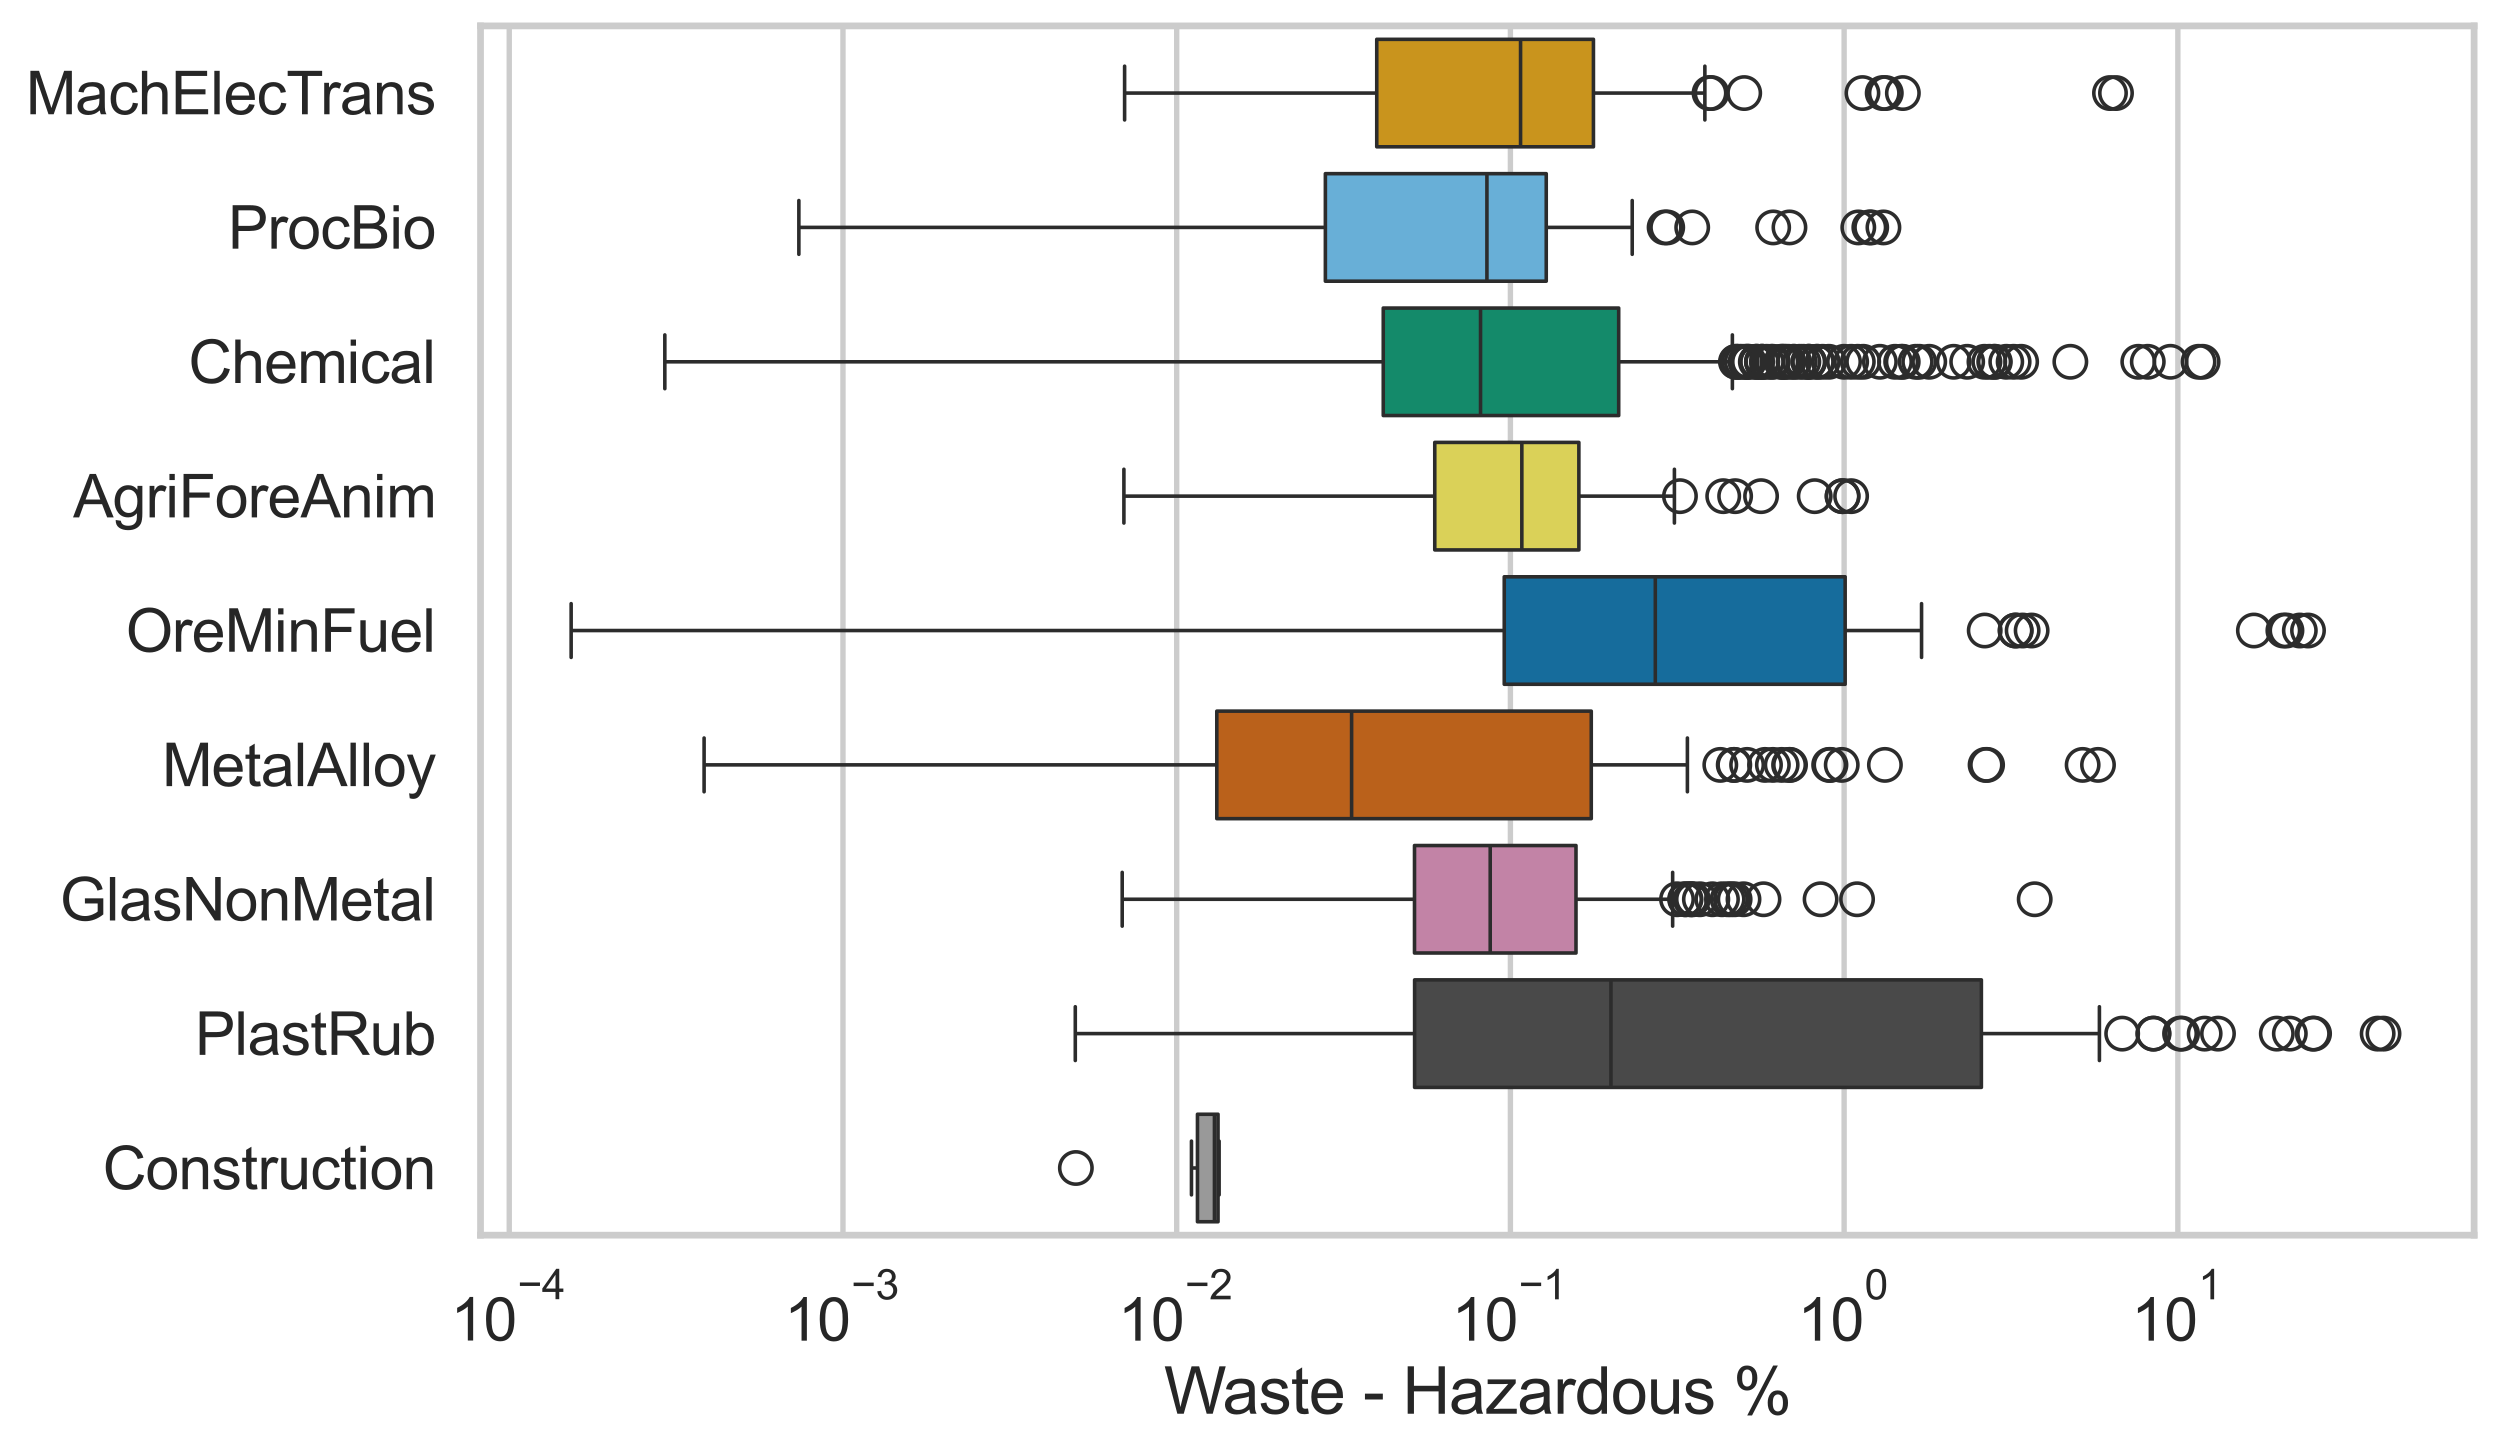 <?xml version="1.0" encoding="utf-8" standalone="no"?>
<!DOCTYPE svg PUBLIC "-//W3C//DTD SVG 1.1//EN"
  "http://www.w3.org/Graphics/SVG/1.1/DTD/svg11.dtd">
<svg xmlns:xlink="http://www.w3.org/1999/xlink" width="695.577pt" height="404.121pt" viewBox="0 0 695.577 404.121" xmlns="http://www.w3.org/2000/svg" version="1.1">
 <defs>
  <style type="text/css">*{stroke-linejoin: round; stroke-linecap: butt}</style>
 </defs>
 <g id="figure_1">
  <g id="patch_1">
   <path d="M 0 404.121 
L 695.577 404.121 
L 695.577 0 
L 0 0 
z
" style="fill: #ffffff"/>
  </g>
  <g id="axes_1">
   <g id="patch_2">
    <path d="M 133.697 343.665 
L 688.377 343.665 
L 688.377 7.2 
L 133.697 7.2 
z
" style="fill: #ffffff"/>
   </g>
   <g id="matplotlib.axis_1">
    <g id="xtick_1">
     <g id="line2d_1">
      <path d="M 141.687 343.665 
L 141.687 7.2 
" clip-path="url(#pe21e841b6c)" style="fill: none; stroke: #cccccc; stroke-width: 1.5; stroke-linecap: round"/>
     </g>
     <g id="text_1">
      <!-- $\mathdefault{10^{-4}}$ -->
      <g style="fill: #262626" transform="translate(125.352 373.015) scale(0.165 -0.165)">
       <defs>
        <path id="ArialMT-31" d="M 2384 0 
L 1822 0 
L 1822 3584 
Q 1619 3391 1289 3197 
Q 959 3003 697 2906 
L 697 3450 
Q 1169 3672 1522 3987 
Q 1875 4303 2022 4600 
L 2384 4600 
L 2384 0 
z
" transform="scale(0.016)"/>
        <path id="ArialMT-30" d="M 266 2259 
Q 266 3072 433 3567 
Q 600 4063 929 4331 
Q 1259 4600 1759 4600 
Q 2128 4600 2406 4451 
Q 2684 4303 2865 4023 
Q 3047 3744 3150 3342 
Q 3253 2941 3253 2259 
Q 3253 1453 3087 958 
Q 2922 463 2592 192 
Q 2263 -78 1759 -78 
Q 1097 -78 719 397 
Q 266 969 266 2259 
z
M 844 2259 
Q 844 1131 1108 757 
Q 1372 384 1759 384 
Q 2147 384 2411 759 
Q 2675 1134 2675 2259 
Q 2675 3391 2411 3762 
Q 2147 4134 1753 4134 
Q 1366 4134 1134 3806 
Q 844 3388 844 2259 
z
" transform="scale(0.016)"/>
        <path id="ArialMT-2212" d="M 3381 1997 
L 356 1997 
L 356 2522 
L 3381 2522 
L 3381 1997 
z
" transform="scale(0.016)"/>
        <path id="ArialMT-34" d="M 2069 0 
L 2069 1097 
L 81 1097 
L 81 1613 
L 2172 4581 
L 2631 4581 
L 2631 1613 
L 3250 1613 
L 3250 1097 
L 2631 1097 
L 2631 0 
L 2069 0 
z
M 2069 1613 
L 2069 3678 
L 634 1613 
L 2069 1613 
z
" transform="scale(0.016)"/>
       </defs>
       <use xlink:href="#ArialMT-31" transform="translate(0 0.202)"/>
       <use xlink:href="#ArialMT-30" transform="translate(55.615 0.202)"/>
       <use xlink:href="#ArialMT-2212" transform="translate(112.973 69.895) scale(0.7)"/>
       <use xlink:href="#ArialMT-34" transform="translate(153.852 69.895) scale(0.7)"/>
      </g>
     </g>
    </g>
    <g id="xtick_2">
     <g id="line2d_2">
      <path d="M 234.539 343.665 
L 234.539 7.2 
" clip-path="url(#pe21e841b6c)" style="fill: none; stroke: #cccccc; stroke-width: 1.5; stroke-linecap: round"/>
     </g>
     <g id="text_2">
      <!-- $\mathdefault{10^{-3}}$ -->
      <g style="fill: #262626" transform="translate(218.204 373.18) scale(0.165 -0.165)">
       <defs>
        <path id="ArialMT-33" d="M 269 1209 
L 831 1284 
Q 928 806 1161 595 
Q 1394 384 1728 384 
Q 2125 384 2398 659 
Q 2672 934 2672 1341 
Q 2672 1728 2419 1979 
Q 2166 2231 1775 2231 
Q 1616 2231 1378 2169 
L 1441 2663 
Q 1497 2656 1531 2656 
Q 1891 2656 2178 2843 
Q 2466 3031 2466 3422 
Q 2466 3731 2256 3934 
Q 2047 4138 1716 4138 
Q 1388 4138 1169 3931 
Q 950 3725 888 3313 
L 325 3413 
Q 428 3978 793 4289 
Q 1159 4600 1703 4600 
Q 2078 4600 2393 4439 
Q 2709 4278 2876 4000 
Q 3044 3722 3044 3409 
Q 3044 3113 2884 2869 
Q 2725 2625 2413 2481 
Q 2819 2388 3044 2092 
Q 3269 1797 3269 1353 
Q 3269 753 2831 336 
Q 2394 -81 1725 -81 
Q 1122 -81 723 278 
Q 325 638 269 1209 
z
" transform="scale(0.016)"/>
       </defs>
       <use xlink:href="#ArialMT-31" transform="translate(0 0.994)"/>
       <use xlink:href="#ArialMT-30" transform="translate(55.615 0.994)"/>
       <use xlink:href="#ArialMT-2212" transform="translate(112.973 70.688) scale(0.7)"/>
       <use xlink:href="#ArialMT-33" transform="translate(153.852 70.688) scale(0.7)"/>
      </g>
     </g>
    </g>
    <g id="xtick_3">
     <g id="line2d_3">
      <path d="M 327.391 343.665 
L 327.391 7.2 
" clip-path="url(#pe21e841b6c)" style="fill: none; stroke: #cccccc; stroke-width: 1.5; stroke-linecap: round"/>
     </g>
     <g id="text_3">
      <!-- $\mathdefault{10^{-2}}$ -->
      <g style="fill: #262626" transform="translate(311.056 373.18) scale(0.165 -0.165)">
       <defs>
        <path id="ArialMT-32" d="M 3222 541 
L 3222 0 
L 194 0 
Q 188 203 259 391 
Q 375 700 629 1000 
Q 884 1300 1366 1694 
Q 2113 2306 2375 2664 
Q 2638 3022 2638 3341 
Q 2638 3675 2398 3904 
Q 2159 4134 1775 4134 
Q 1369 4134 1125 3890 
Q 881 3647 878 3216 
L 300 3275 
Q 359 3922 746 4261 
Q 1134 4600 1788 4600 
Q 2447 4600 2831 4234 
Q 3216 3869 3216 3328 
Q 3216 3053 3103 2787 
Q 2991 2522 2730 2228 
Q 2469 1934 1863 1422 
Q 1356 997 1212 845 
Q 1069 694 975 541 
L 3222 541 
z
" transform="scale(0.016)"/>
       </defs>
       <use xlink:href="#ArialMT-31" transform="translate(0 0.994)"/>
       <use xlink:href="#ArialMT-30" transform="translate(55.615 0.994)"/>
       <use xlink:href="#ArialMT-2212" transform="translate(112.973 70.688) scale(0.7)"/>
       <use xlink:href="#ArialMT-32" transform="translate(153.852 70.688) scale(0.7)"/>
      </g>
     </g>
    </g>
    <g id="xtick_4">
     <g id="line2d_4">
      <path d="M 420.243 343.665 
L 420.243 7.2 
" clip-path="url(#pe21e841b6c)" style="fill: none; stroke: #cccccc; stroke-width: 1.5; stroke-linecap: round"/>
     </g>
     <g id="text_4">
      <!-- $\mathdefault{10^{-1}}$ -->
      <g style="fill: #262626" transform="translate(403.908 373.18) scale(0.165 -0.165)">
       <use xlink:href="#ArialMT-31" transform="translate(0 0.994)"/>
       <use xlink:href="#ArialMT-30" transform="translate(55.615 0.994)"/>
       <use xlink:href="#ArialMT-2212" transform="translate(112.973 70.688) scale(0.7)"/>
       <use xlink:href="#ArialMT-31" transform="translate(153.852 70.688) scale(0.7)"/>
      </g>
     </g>
    </g>
    <g id="xtick_5">
     <g id="line2d_5">
      <path d="M 513.094 343.665 
L 513.094 7.2 
" clip-path="url(#pe21e841b6c)" style="fill: none; stroke: #cccccc; stroke-width: 1.5; stroke-linecap: round"/>
     </g>
     <g id="text_5">
      <!-- $\mathdefault{10^{0}}$ -->
      <g style="fill: #262626" transform="translate(500.142 373.18) scale(0.165 -0.165)">
       <use xlink:href="#ArialMT-31" transform="translate(0 0.994)"/>
       <use xlink:href="#ArialMT-30" transform="translate(55.615 0.994)"/>
       <use xlink:href="#ArialMT-30" transform="translate(112.973 70.688) scale(0.7)"/>
      </g>
     </g>
    </g>
    <g id="xtick_6">
     <g id="line2d_6">
      <path d="M 605.946 343.665 
L 605.946 7.2 
" clip-path="url(#pe21e841b6c)" style="fill: none; stroke: #cccccc; stroke-width: 1.5; stroke-linecap: round"/>
     </g>
     <g id="text_6">
      <!-- $\mathdefault{10^{1}}$ -->
      <g style="fill: #262626" transform="translate(592.994 373.18) scale(0.165 -0.165)">
       <use xlink:href="#ArialMT-31" transform="translate(0 0.994)"/>
       <use xlink:href="#ArialMT-30" transform="translate(55.615 0.994)"/>
       <use xlink:href="#ArialMT-31" transform="translate(112.973 70.688) scale(0.7)"/>
      </g>
     </g>
    </g>
    <g id="xtick_7"/>
    <g id="xtick_8"/>
    <g id="xtick_9"/>
    <g id="xtick_10"/>
    <g id="xtick_11"/>
    <g id="xtick_12"/>
    <g id="xtick_13"/>
    <g id="xtick_14"/>
    <g id="xtick_15"/>
    <g id="xtick_16"/>
    <g id="xtick_17"/>
    <g id="xtick_18"/>
    <g id="xtick_19"/>
    <g id="xtick_20"/>
    <g id="xtick_21"/>
    <g id="xtick_22"/>
    <g id="xtick_23"/>
    <g id="xtick_24"/>
    <g id="xtick_25"/>
    <g id="xtick_26"/>
    <g id="xtick_27"/>
    <g id="xtick_28"/>
    <g id="xtick_29"/>
    <g id="xtick_30"/>
    <g id="xtick_31"/>
    <g id="xtick_32"/>
    <g id="xtick_33"/>
    <g id="xtick_34"/>
    <g id="xtick_35"/>
    <g id="xtick_36"/>
    <g id="xtick_37"/>
    <g id="xtick_38"/>
    <g id="xtick_39"/>
    <g id="xtick_40"/>
    <g id="xtick_41"/>
    <g id="xtick_42"/>
    <g id="xtick_43"/>
    <g id="xtick_44"/>
    <g id="xtick_45"/>
    <g id="xtick_46"/>
    <g id="xtick_47"/>
    <g id="xtick_48"/>
    <g id="xtick_49"/>
    <g id="xtick_50"/>
    <g id="xtick_51"/>
    <g id="xtick_52"/>
    <g id="xtick_53"/>
    <g id="text_7">
     <!-- Waste - Hazardous % -->
     <g style="fill: #262626" transform="translate(323.848 393.344) scale(0.18 -0.18)">
      <defs>
       <path id="ArialMT-57" d="M 1294 0 
L 78 4581 
L 700 4581 
L 1397 1578 
Q 1509 1106 1591 641 
Q 1766 1375 1797 1488 
L 2669 4581 
L 3400 4581 
L 4056 2263 
Q 4303 1400 4413 641 
Q 4500 1075 4641 1638 
L 5359 4581 
L 5969 4581 
L 4713 0 
L 4128 0 
L 3163 3491 
Q 3041 3928 3019 4028 
Q 2947 3713 2884 3491 
L 1913 0 
L 1294 0 
z
" transform="scale(0.016)"/>
       <path id="ArialMT-61" d="M 2588 409 
Q 2275 144 1986 34 
Q 1697 -75 1366 -75 
Q 819 -75 525 192 
Q 231 459 231 875 
Q 231 1119 342 1320 
Q 453 1522 633 1644 
Q 813 1766 1038 1828 
Q 1203 1872 1538 1913 
Q 2219 1994 2541 2106 
Q 2544 2222 2544 2253 
Q 2544 2597 2384 2738 
Q 2169 2928 1744 2928 
Q 1347 2928 1158 2789 
Q 969 2650 878 2297 
L 328 2372 
Q 403 2725 575 2942 
Q 747 3159 1072 3276 
Q 1397 3394 1825 3394 
Q 2250 3394 2515 3294 
Q 2781 3194 2906 3042 
Q 3031 2891 3081 2659 
Q 3109 2516 3109 2141 
L 3109 1391 
Q 3109 606 3145 398 
Q 3181 191 3288 0 
L 2700 0 
Q 2613 175 2588 409 
z
M 2541 1666 
Q 2234 1541 1622 1453 
Q 1275 1403 1131 1340 
Q 988 1278 909 1158 
Q 831 1038 831 891 
Q 831 666 1001 516 
Q 1172 366 1500 366 
Q 1825 366 2078 508 
Q 2331 650 2450 897 
Q 2541 1088 2541 1459 
L 2541 1666 
z
" transform="scale(0.016)"/>
       <path id="ArialMT-73" d="M 197 991 
L 753 1078 
Q 800 744 1014 566 
Q 1228 388 1613 388 
Q 2000 388 2187 545 
Q 2375 703 2375 916 
Q 2375 1106 2209 1216 
Q 2094 1291 1634 1406 
Q 1016 1563 777 1677 
Q 538 1791 414 1992 
Q 291 2194 291 2438 
Q 291 2659 392 2848 
Q 494 3038 669 3163 
Q 800 3259 1026 3326 
Q 1253 3394 1513 3394 
Q 1903 3394 2198 3281 
Q 2494 3169 2634 2976 
Q 2775 2784 2828 2463 
L 2278 2388 
Q 2241 2644 2061 2787 
Q 1881 2931 1553 2931 
Q 1166 2931 1000 2803 
Q 834 2675 834 2503 
Q 834 2394 903 2306 
Q 972 2216 1119 2156 
Q 1203 2125 1616 2013 
Q 2213 1853 2448 1751 
Q 2684 1650 2818 1456 
Q 2953 1263 2953 975 
Q 2953 694 2789 445 
Q 2625 197 2315 61 
Q 2006 -75 1616 -75 
Q 969 -75 630 194 
Q 291 463 197 991 
z
" transform="scale(0.016)"/>
       <path id="ArialMT-74" d="M 1650 503 
L 1731 6 
Q 1494 -44 1306 -44 
Q 1000 -44 831 53 
Q 663 150 594 308 
Q 525 466 525 972 
L 525 2881 
L 113 2881 
L 113 3319 
L 525 3319 
L 525 4141 
L 1084 4478 
L 1084 3319 
L 1650 3319 
L 1650 2881 
L 1084 2881 
L 1084 941 
Q 1084 700 1114 631 
Q 1144 563 1211 522 
Q 1278 481 1403 481 
Q 1497 481 1650 503 
z
" transform="scale(0.016)"/>
       <path id="ArialMT-65" d="M 2694 1069 
L 3275 997 
Q 3138 488 2766 206 
Q 2394 -75 1816 -75 
Q 1088 -75 661 373 
Q 234 822 234 1631 
Q 234 2469 665 2931 
Q 1097 3394 1784 3394 
Q 2450 3394 2872 2941 
Q 3294 2488 3294 1666 
Q 3294 1616 3291 1516 
L 816 1516 
Q 847 969 1125 678 
Q 1403 388 1819 388 
Q 2128 388 2347 550 
Q 2566 713 2694 1069 
z
M 847 1978 
L 2700 1978 
Q 2663 2397 2488 2606 
Q 2219 2931 1791 2931 
Q 1403 2931 1139 2672 
Q 875 2413 847 1978 
z
" transform="scale(0.016)"/>
       <path id="ArialMT-20" transform="scale(0.016)"/>
       <path id="ArialMT-2d" d="M 203 1375 
L 203 1941 
L 1931 1941 
L 1931 1375 
L 203 1375 
z
" transform="scale(0.016)"/>
       <path id="ArialMT-48" d="M 513 0 
L 513 4581 
L 1119 4581 
L 1119 2700 
L 3500 2700 
L 3500 4581 
L 4106 4581 
L 4106 0 
L 3500 0 
L 3500 2159 
L 1119 2159 
L 1119 0 
L 513 0 
z
" transform="scale(0.016)"/>
       <path id="ArialMT-7a" d="M 125 0 
L 125 456 
L 2238 2881 
Q 1878 2863 1603 2863 
L 250 2863 
L 250 3319 
L 2963 3319 
L 2963 2947 
L 1166 841 
L 819 456 
Q 1197 484 1528 484 
L 3063 484 
L 3063 0 
L 125 0 
z
" transform="scale(0.016)"/>
       <path id="ArialMT-72" d="M 416 0 
L 416 3319 
L 922 3319 
L 922 2816 
Q 1116 3169 1280 3281 
Q 1444 3394 1641 3394 
Q 1925 3394 2219 3213 
L 2025 2691 
Q 1819 2813 1613 2813 
Q 1428 2813 1281 2702 
Q 1134 2591 1072 2394 
Q 978 2094 978 1738 
L 978 0 
L 416 0 
z
" transform="scale(0.016)"/>
       <path id="ArialMT-64" d="M 2575 0 
L 2575 419 
Q 2259 -75 1647 -75 
Q 1250 -75 917 144 
Q 584 363 401 755 
Q 219 1147 219 1656 
Q 219 2153 384 2558 
Q 550 2963 881 3178 
Q 1213 3394 1622 3394 
Q 1922 3394 2156 3267 
Q 2391 3141 2538 2938 
L 2538 4581 
L 3097 4581 
L 3097 0 
L 2575 0 
z
M 797 1656 
Q 797 1019 1065 703 
Q 1334 388 1700 388 
Q 2069 388 2326 689 
Q 2584 991 2584 1609 
Q 2584 2291 2321 2609 
Q 2059 2928 1675 2928 
Q 1300 2928 1048 2622 
Q 797 2316 797 1656 
z
" transform="scale(0.016)"/>
       <path id="ArialMT-6f" d="M 213 1659 
Q 213 2581 725 3025 
Q 1153 3394 1769 3394 
Q 2453 3394 2887 2945 
Q 3322 2497 3322 1706 
Q 3322 1066 3130 698 
Q 2938 331 2570 128 
Q 2203 -75 1769 -75 
Q 1072 -75 642 372 
Q 213 819 213 1659 
z
M 791 1659 
Q 791 1022 1069 705 
Q 1347 388 1769 388 
Q 2188 388 2466 706 
Q 2744 1025 2744 1678 
Q 2744 2294 2464 2611 
Q 2184 2928 1769 2928 
Q 1347 2928 1069 2612 
Q 791 2297 791 1659 
z
" transform="scale(0.016)"/>
       <path id="ArialMT-75" d="M 2597 0 
L 2597 488 
Q 2209 -75 1544 -75 
Q 1250 -75 995 37 
Q 741 150 617 320 
Q 494 491 444 738 
Q 409 903 409 1263 
L 409 3319 
L 972 3319 
L 972 1478 
Q 972 1038 1006 884 
Q 1059 663 1231 536 
Q 1403 409 1656 409 
Q 1909 409 2131 539 
Q 2353 669 2445 892 
Q 2538 1116 2538 1541 
L 2538 3319 
L 3100 3319 
L 3100 0 
L 2597 0 
z
" transform="scale(0.016)"/>
       <path id="ArialMT-25" d="M 372 3481 
Q 372 3972 619 4315 
Q 866 4659 1334 4659 
Q 1766 4659 2048 4351 
Q 2331 4044 2331 3447 
Q 2331 2866 2045 2552 
Q 1759 2238 1341 2238 
Q 925 2238 648 2547 
Q 372 2856 372 3481 
z
M 1350 4272 
Q 1141 4272 1002 4090 
Q 863 3909 863 3425 
Q 863 2984 1003 2804 
Q 1144 2625 1350 2625 
Q 1563 2625 1702 2806 
Q 1841 2988 1841 3469 
Q 1841 3913 1700 4092 
Q 1559 4272 1350 4272 
z
M 1353 -169 
L 3859 4659 
L 4316 4659 
L 1819 -169 
L 1353 -169 
z
M 3334 1075 
Q 3334 1569 3581 1911 
Q 3828 2253 4300 2253 
Q 4731 2253 5014 1945 
Q 5297 1638 5297 1041 
Q 5297 459 5011 145 
Q 4725 -169 4303 -169 
Q 3888 -169 3611 142 
Q 3334 453 3334 1075 
z
M 4316 1866 
Q 4103 1866 3964 1684 
Q 3825 1503 3825 1019 
Q 3825 581 3965 400 
Q 4106 219 4313 219 
Q 4528 219 4667 400 
Q 4806 581 4806 1063 
Q 4806 1506 4665 1686 
Q 4525 1866 4316 1866 
z
" transform="scale(0.016)"/>
      </defs>
      <use xlink:href="#ArialMT-57"/>
      <use xlink:href="#ArialMT-61" transform="translate(90.635 0)"/>
      <use xlink:href="#ArialMT-73" transform="translate(146.25 0)"/>
      <use xlink:href="#ArialMT-74" transform="translate(196.25 0)"/>
      <use xlink:href="#ArialMT-65" transform="translate(224.033 0)"/>
      <use xlink:href="#ArialMT-20" transform="translate(279.648 0)"/>
      <use xlink:href="#ArialMT-2d" transform="translate(307.432 0)"/>
      <use xlink:href="#ArialMT-20" transform="translate(340.732 0)"/>
      <use xlink:href="#ArialMT-48" transform="translate(368.516 0)"/>
      <use xlink:href="#ArialMT-61" transform="translate(440.732 0)"/>
      <use xlink:href="#ArialMT-7a" transform="translate(496.348 0)"/>
      <use xlink:href="#ArialMT-61" transform="translate(546.348 0)"/>
      <use xlink:href="#ArialMT-72" transform="translate(601.963 0)"/>
      <use xlink:href="#ArialMT-64" transform="translate(635.264 0)"/>
      <use xlink:href="#ArialMT-6f" transform="translate(690.879 0)"/>
      <use xlink:href="#ArialMT-75" transform="translate(746.494 0)"/>
      <use xlink:href="#ArialMT-73" transform="translate(802.109 0)"/>
      <use xlink:href="#ArialMT-20" transform="translate(852.109 0)"/>
      <use xlink:href="#ArialMT-25" transform="translate(879.893 0)"/>
     </g>
    </g>
   </g>
   <g id="matplotlib.axis_2">
    <g id="ytick_1">
     <g id="text_8">
      <!-- MachElecTrans -->
      <g style="fill: #262626" transform="translate(7.2 31.798) scale(0.165 -0.165)">
       <defs>
        <path id="ArialMT-4d" d="M 475 0 
L 475 4581 
L 1388 4581 
L 2472 1338 
Q 2622 884 2691 659 
Q 2769 909 2934 1394 
L 4031 4581 
L 4847 4581 
L 4847 0 
L 4263 0 
L 4263 3834 
L 2931 0 
L 2384 0 
L 1059 3900 
L 1059 0 
L 475 0 
z
" transform="scale(0.016)"/>
        <path id="ArialMT-63" d="M 2588 1216 
L 3141 1144 
Q 3050 572 2676 248 
Q 2303 -75 1759 -75 
Q 1078 -75 664 370 
Q 250 816 250 1647 
Q 250 2184 428 2587 
Q 606 2991 970 3192 
Q 1334 3394 1763 3394 
Q 2303 3394 2647 3120 
Q 2991 2847 3088 2344 
L 2541 2259 
Q 2463 2594 2264 2762 
Q 2066 2931 1784 2931 
Q 1359 2931 1093 2626 
Q 828 2322 828 1663 
Q 828 994 1084 691 
Q 1341 388 1753 388 
Q 2084 388 2306 591 
Q 2528 794 2588 1216 
z
" transform="scale(0.016)"/>
        <path id="ArialMT-68" d="M 422 0 
L 422 4581 
L 984 4581 
L 984 2938 
Q 1378 3394 1978 3394 
Q 2347 3394 2619 3248 
Q 2891 3103 3008 2847 
Q 3125 2591 3125 2103 
L 3125 0 
L 2563 0 
L 2563 2103 
Q 2563 2525 2380 2717 
Q 2197 2909 1863 2909 
Q 1613 2909 1392 2779 
Q 1172 2650 1078 2428 
Q 984 2206 984 1816 
L 984 0 
L 422 0 
z
" transform="scale(0.016)"/>
        <path id="ArialMT-45" d="M 506 0 
L 506 4581 
L 3819 4581 
L 3819 4041 
L 1113 4041 
L 1113 2638 
L 3647 2638 
L 3647 2100 
L 1113 2100 
L 1113 541 
L 3925 541 
L 3925 0 
L 506 0 
z
" transform="scale(0.016)"/>
        <path id="ArialMT-6c" d="M 409 0 
L 409 4581 
L 972 4581 
L 972 0 
L 409 0 
z
" transform="scale(0.016)"/>
        <path id="ArialMT-54" d="M 1659 0 
L 1659 4041 
L 150 4041 
L 150 4581 
L 3781 4581 
L 3781 4041 
L 2266 4041 
L 2266 0 
L 1659 0 
z
" transform="scale(0.016)"/>
        <path id="ArialMT-6e" d="M 422 0 
L 422 3319 
L 928 3319 
L 928 2847 
Q 1294 3394 1984 3394 
Q 2284 3394 2536 3286 
Q 2788 3178 2913 3003 
Q 3038 2828 3088 2588 
Q 3119 2431 3119 2041 
L 3119 0 
L 2556 0 
L 2556 2019 
Q 2556 2363 2490 2533 
Q 2425 2703 2258 2804 
Q 2091 2906 1866 2906 
Q 1506 2906 1245 2678 
Q 984 2450 984 1813 
L 984 0 
L 422 0 
z
" transform="scale(0.016)"/>
       </defs>
       <use xlink:href="#ArialMT-4d"/>
       <use xlink:href="#ArialMT-61" transform="translate(83.301 0)"/>
       <use xlink:href="#ArialMT-63" transform="translate(138.916 0)"/>
       <use xlink:href="#ArialMT-68" transform="translate(188.916 0)"/>
       <use xlink:href="#ArialMT-45" transform="translate(244.531 0)"/>
       <use xlink:href="#ArialMT-6c" transform="translate(311.23 0)"/>
       <use xlink:href="#ArialMT-65" transform="translate(333.447 0)"/>
       <use xlink:href="#ArialMT-63" transform="translate(389.062 0)"/>
       <use xlink:href="#ArialMT-54" transform="translate(439.062 0)"/>
       <use xlink:href="#ArialMT-72" transform="translate(496.396 0)"/>
       <use xlink:href="#ArialMT-61" transform="translate(529.697 0)"/>
       <use xlink:href="#ArialMT-6e" transform="translate(585.312 0)"/>
       <use xlink:href="#ArialMT-73" transform="translate(640.928 0)"/>
      </g>
     </g>
    </g>
    <g id="ytick_2">
     <g id="text_9">
      <!-- ProcBio -->
      <g style="fill: #262626" transform="translate(63.424 69.183) scale(0.165 -0.165)">
       <defs>
        <path id="ArialMT-50" d="M 494 0 
L 494 4581 
L 2222 4581 
Q 2678 4581 2919 4538 
Q 3256 4481 3484 4323 
Q 3713 4166 3852 3881 
Q 3991 3597 3991 3256 
Q 3991 2672 3619 2267 
Q 3247 1863 2275 1863 
L 1100 1863 
L 1100 0 
L 494 0 
z
M 1100 2403 
L 2284 2403 
Q 2872 2403 3119 2622 
Q 3366 2841 3366 3238 
Q 3366 3525 3220 3729 
Q 3075 3934 2838 4000 
Q 2684 4041 2272 4041 
L 1100 4041 
L 1100 2403 
z
" transform="scale(0.016)"/>
        <path id="ArialMT-42" d="M 469 0 
L 469 4581 
L 2188 4581 
Q 2713 4581 3030 4442 
Q 3347 4303 3526 4014 
Q 3706 3725 3706 3409 
Q 3706 3116 3547 2856 
Q 3388 2597 3066 2438 
Q 3481 2316 3704 2022 
Q 3928 1728 3928 1328 
Q 3928 1006 3792 729 
Q 3656 453 3456 303 
Q 3256 153 2954 76 
Q 2653 0 2216 0 
L 469 0 
z
M 1075 2656 
L 2066 2656 
Q 2469 2656 2644 2709 
Q 2875 2778 2992 2937 
Q 3109 3097 3109 3338 
Q 3109 3566 3000 3739 
Q 2891 3913 2687 3977 
Q 2484 4041 1991 4041 
L 1075 4041 
L 1075 2656 
z
M 1075 541 
L 2216 541 
Q 2509 541 2628 563 
Q 2838 600 2978 687 
Q 3119 775 3209 942 
Q 3300 1109 3300 1328 
Q 3300 1584 3169 1773 
Q 3038 1963 2805 2039 
Q 2572 2116 2134 2116 
L 1075 2116 
L 1075 541 
z
" transform="scale(0.016)"/>
        <path id="ArialMT-69" d="M 425 3934 
L 425 4581 
L 988 4581 
L 988 3934 
L 425 3934 
z
M 425 0 
L 425 3319 
L 988 3319 
L 988 0 
L 425 0 
z
" transform="scale(0.016)"/>
       </defs>
       <use xlink:href="#ArialMT-50"/>
       <use xlink:href="#ArialMT-72" transform="translate(66.699 0)"/>
       <use xlink:href="#ArialMT-6f" transform="translate(100 0)"/>
       <use xlink:href="#ArialMT-63" transform="translate(155.615 0)"/>
       <use xlink:href="#ArialMT-42" transform="translate(205.615 0)"/>
       <use xlink:href="#ArialMT-69" transform="translate(272.314 0)"/>
       <use xlink:href="#ArialMT-6f" transform="translate(294.531 0)"/>
      </g>
     </g>
    </g>
    <g id="ytick_3">
     <g id="text_10">
      <!-- Chemical -->
      <g style="fill: #262626" transform="translate(52.428 106.568) scale(0.165 -0.165)">
       <defs>
        <path id="ArialMT-43" d="M 3763 1606 
L 4369 1453 
Q 4178 706 3683 314 
Q 3188 -78 2472 -78 
Q 1731 -78 1267 223 
Q 803 525 561 1097 
Q 319 1669 319 2325 
Q 319 3041 592 3573 
Q 866 4106 1370 4382 
Q 1875 4659 2481 4659 
Q 3169 4659 3637 4309 
Q 4106 3959 4291 3325 
L 3694 3184 
Q 3534 3684 3231 3912 
Q 2928 4141 2469 4141 
Q 1941 4141 1586 3887 
Q 1231 3634 1087 3207 
Q 944 2781 944 2328 
Q 944 1744 1114 1308 
Q 1284 872 1643 656 
Q 2003 441 2422 441 
Q 2931 441 3284 734 
Q 3638 1028 3763 1606 
z
" transform="scale(0.016)"/>
        <path id="ArialMT-6d" d="M 422 0 
L 422 3319 
L 925 3319 
L 925 2853 
Q 1081 3097 1340 3245 
Q 1600 3394 1931 3394 
Q 2300 3394 2536 3241 
Q 2772 3088 2869 2813 
Q 3263 3394 3894 3394 
Q 4388 3394 4653 3120 
Q 4919 2847 4919 2278 
L 4919 0 
L 4359 0 
L 4359 2091 
Q 4359 2428 4304 2576 
Q 4250 2725 4106 2815 
Q 3963 2906 3769 2906 
Q 3419 2906 3187 2673 
Q 2956 2441 2956 1928 
L 2956 0 
L 2394 0 
L 2394 2156 
Q 2394 2531 2256 2718 
Q 2119 2906 1806 2906 
Q 1569 2906 1367 2781 
Q 1166 2656 1075 2415 
Q 984 2175 984 1722 
L 984 0 
L 422 0 
z
" transform="scale(0.016)"/>
       </defs>
       <use xlink:href="#ArialMT-43"/>
       <use xlink:href="#ArialMT-68" transform="translate(72.217 0)"/>
       <use xlink:href="#ArialMT-65" transform="translate(127.832 0)"/>
       <use xlink:href="#ArialMT-6d" transform="translate(183.447 0)"/>
       <use xlink:href="#ArialMT-69" transform="translate(266.748 0)"/>
       <use xlink:href="#ArialMT-63" transform="translate(288.965 0)"/>
       <use xlink:href="#ArialMT-61" transform="translate(338.965 0)"/>
       <use xlink:href="#ArialMT-6c" transform="translate(394.58 0)"/>
      </g>
     </g>
    </g>
    <g id="ytick_4">
     <g id="text_11">
      <!-- AgriForeAnim -->
      <g style="fill: #262626" transform="translate(20.341 143.953) scale(0.165 -0.165)">
       <defs>
        <path id="ArialMT-41" d="M -9 0 
L 1750 4581 
L 2403 4581 
L 4278 0 
L 3588 0 
L 3053 1388 
L 1138 1388 
L 634 0 
L -9 0 
z
M 1313 1881 
L 2866 1881 
L 2388 3150 
Q 2169 3728 2063 4100 
Q 1975 3659 1816 3225 
L 1313 1881 
z
" transform="scale(0.016)"/>
        <path id="ArialMT-67" d="M 319 -275 
L 866 -356 
Q 900 -609 1056 -725 
Q 1266 -881 1628 -881 
Q 2019 -881 2231 -725 
Q 2444 -569 2519 -288 
Q 2563 -116 2559 434 
Q 2191 0 1641 0 
Q 956 0 581 494 
Q 206 988 206 1678 
Q 206 2153 378 2554 
Q 550 2956 876 3175 
Q 1203 3394 1644 3394 
Q 2231 3394 2613 2919 
L 2613 3319 
L 3131 3319 
L 3131 450 
Q 3131 -325 2973 -648 
Q 2816 -972 2473 -1159 
Q 2131 -1347 1631 -1347 
Q 1038 -1347 672 -1080 
Q 306 -813 319 -275 
z
M 784 1719 
Q 784 1066 1043 766 
Q 1303 466 1694 466 
Q 2081 466 2343 764 
Q 2606 1063 2606 1700 
Q 2606 2309 2336 2618 
Q 2066 2928 1684 2928 
Q 1309 2928 1046 2623 
Q 784 2319 784 1719 
z
" transform="scale(0.016)"/>
        <path id="ArialMT-46" d="M 525 0 
L 525 4581 
L 3616 4581 
L 3616 4041 
L 1131 4041 
L 1131 2622 
L 3281 2622 
L 3281 2081 
L 1131 2081 
L 1131 0 
L 525 0 
z
" transform="scale(0.016)"/>
       </defs>
       <use xlink:href="#ArialMT-41"/>
       <use xlink:href="#ArialMT-67" transform="translate(66.699 0)"/>
       <use xlink:href="#ArialMT-72" transform="translate(122.314 0)"/>
       <use xlink:href="#ArialMT-69" transform="translate(155.615 0)"/>
       <use xlink:href="#ArialMT-46" transform="translate(177.832 0)"/>
       <use xlink:href="#ArialMT-6f" transform="translate(238.916 0)"/>
       <use xlink:href="#ArialMT-72" transform="translate(294.531 0)"/>
       <use xlink:href="#ArialMT-65" transform="translate(327.832 0)"/>
       <use xlink:href="#ArialMT-41" transform="translate(383.447 0)"/>
       <use xlink:href="#ArialMT-6e" transform="translate(450.146 0)"/>
       <use xlink:href="#ArialMT-69" transform="translate(505.762 0)"/>
       <use xlink:href="#ArialMT-6d" transform="translate(527.979 0)"/>
      </g>
     </g>
    </g>
    <g id="ytick_5">
     <g id="text_12">
      <!-- OreMinFuel -->
      <g style="fill: #262626" transform="translate(35.013 181.337) scale(0.165 -0.165)">
       <defs>
        <path id="ArialMT-4f" d="M 309 2231 
Q 309 3372 921 4017 
Q 1534 4663 2503 4663 
Q 3138 4663 3647 4359 
Q 4156 4056 4423 3514 
Q 4691 2972 4691 2284 
Q 4691 1588 4409 1038 
Q 4128 488 3612 205 
Q 3097 -78 2500 -78 
Q 1853 -78 1343 234 
Q 834 547 571 1087 
Q 309 1628 309 2231 
z
M 934 2222 
Q 934 1394 1379 917 
Q 1825 441 2497 441 
Q 3181 441 3623 922 
Q 4066 1403 4066 2288 
Q 4066 2847 3877 3264 
Q 3688 3681 3323 3911 
Q 2959 4141 2506 4141 
Q 1863 4141 1398 3698 
Q 934 3256 934 2222 
z
" transform="scale(0.016)"/>
       </defs>
       <use xlink:href="#ArialMT-4f"/>
       <use xlink:href="#ArialMT-72" transform="translate(77.783 0)"/>
       <use xlink:href="#ArialMT-65" transform="translate(111.084 0)"/>
       <use xlink:href="#ArialMT-4d" transform="translate(166.699 0)"/>
       <use xlink:href="#ArialMT-69" transform="translate(250 0)"/>
       <use xlink:href="#ArialMT-6e" transform="translate(272.217 0)"/>
       <use xlink:href="#ArialMT-46" transform="translate(327.832 0)"/>
       <use xlink:href="#ArialMT-75" transform="translate(388.916 0)"/>
       <use xlink:href="#ArialMT-65" transform="translate(444.531 0)"/>
       <use xlink:href="#ArialMT-6c" transform="translate(500.146 0)"/>
      </g>
     </g>
    </g>
    <g id="ytick_6">
     <g id="text_13">
      <!-- MetalAlloy -->
      <g style="fill: #262626" transform="translate(45.088 218.722) scale(0.165 -0.165)">
       <defs>
        <path id="ArialMT-79" d="M 397 -1278 
L 334 -750 
Q 519 -800 656 -800 
Q 844 -800 956 -737 
Q 1069 -675 1141 -563 
Q 1194 -478 1313 -144 
Q 1328 -97 1363 -6 
L 103 3319 
L 709 3319 
L 1400 1397 
Q 1534 1031 1641 628 
Q 1738 1016 1872 1384 
L 2581 3319 
L 3144 3319 
L 1881 -56 
Q 1678 -603 1566 -809 
Q 1416 -1088 1222 -1217 
Q 1028 -1347 759 -1347 
Q 597 -1347 397 -1278 
z
" transform="scale(0.016)"/>
       </defs>
       <use xlink:href="#ArialMT-4d"/>
       <use xlink:href="#ArialMT-65" transform="translate(83.301 0)"/>
       <use xlink:href="#ArialMT-74" transform="translate(138.916 0)"/>
       <use xlink:href="#ArialMT-61" transform="translate(166.699 0)"/>
       <use xlink:href="#ArialMT-6c" transform="translate(222.314 0)"/>
       <use xlink:href="#ArialMT-41" transform="translate(244.531 0)"/>
       <use xlink:href="#ArialMT-6c" transform="translate(311.23 0)"/>
       <use xlink:href="#ArialMT-6c" transform="translate(333.447 0)"/>
       <use xlink:href="#ArialMT-6f" transform="translate(355.664 0)"/>
       <use xlink:href="#ArialMT-79" transform="translate(411.279 0)"/>
      </g>
     </g>
    </g>
    <g id="ytick_7">
     <g id="text_14">
      <!-- GlasNonMetal -->
      <g style="fill: #262626" transform="translate(16.659 256.107) scale(0.165 -0.165)">
       <defs>
        <path id="ArialMT-47" d="M 2638 1797 
L 2638 2334 
L 4578 2338 
L 4578 638 
Q 4131 281 3656 101 
Q 3181 -78 2681 -78 
Q 2006 -78 1454 211 
Q 903 500 622 1047 
Q 341 1594 341 2269 
Q 341 2938 620 3517 
Q 900 4097 1425 4378 
Q 1950 4659 2634 4659 
Q 3131 4659 3532 4498 
Q 3934 4338 4162 4050 
Q 4391 3763 4509 3300 
L 3963 3150 
Q 3859 3500 3706 3700 
Q 3553 3900 3268 4020 
Q 2984 4141 2638 4141 
Q 2222 4141 1919 4014 
Q 1616 3888 1430 3681 
Q 1244 3475 1141 3228 
Q 966 2803 966 2306 
Q 966 1694 1177 1281 
Q 1388 869 1791 669 
Q 2194 469 2647 469 
Q 3041 469 3416 620 
Q 3791 772 3984 944 
L 3984 1797 
L 2638 1797 
z
" transform="scale(0.016)"/>
        <path id="ArialMT-4e" d="M 488 0 
L 488 4581 
L 1109 4581 
L 3516 984 
L 3516 4581 
L 4097 4581 
L 4097 0 
L 3475 0 
L 1069 3600 
L 1069 0 
L 488 0 
z
" transform="scale(0.016)"/>
       </defs>
       <use xlink:href="#ArialMT-47"/>
       <use xlink:href="#ArialMT-6c" transform="translate(77.783 0)"/>
       <use xlink:href="#ArialMT-61" transform="translate(100 0)"/>
       <use xlink:href="#ArialMT-73" transform="translate(155.615 0)"/>
       <use xlink:href="#ArialMT-4e" transform="translate(205.615 0)"/>
       <use xlink:href="#ArialMT-6f" transform="translate(277.832 0)"/>
       <use xlink:href="#ArialMT-6e" transform="translate(333.447 0)"/>
       <use xlink:href="#ArialMT-4d" transform="translate(389.062 0)"/>
       <use xlink:href="#ArialMT-65" transform="translate(472.363 0)"/>
       <use xlink:href="#ArialMT-74" transform="translate(527.979 0)"/>
       <use xlink:href="#ArialMT-61" transform="translate(555.762 0)"/>
       <use xlink:href="#ArialMT-6c" transform="translate(611.377 0)"/>
      </g>
     </g>
    </g>
    <g id="ytick_8">
     <g id="text_15">
      <!-- PlastRub -->
      <g style="fill: #262626" transform="translate(54.248 293.492) scale(0.165 -0.165)">
       <defs>
        <path id="ArialMT-52" d="M 503 0 
L 503 4581 
L 2534 4581 
Q 3147 4581 3465 4457 
Q 3784 4334 3975 4021 
Q 4166 3709 4166 3331 
Q 4166 2844 3850 2509 
Q 3534 2175 2875 2084 
Q 3116 1969 3241 1856 
Q 3506 1613 3744 1247 
L 4541 0 
L 3778 0 
L 3172 953 
Q 2906 1366 2734 1584 
Q 2563 1803 2427 1890 
Q 2291 1978 2150 2013 
Q 2047 2034 1813 2034 
L 1109 2034 
L 1109 0 
L 503 0 
z
M 1109 2559 
L 2413 2559 
Q 2828 2559 3062 2645 
Q 3297 2731 3419 2920 
Q 3541 3109 3541 3331 
Q 3541 3656 3305 3865 
Q 3069 4075 2559 4075 
L 1109 4075 
L 1109 2559 
z
" transform="scale(0.016)"/>
        <path id="ArialMT-62" d="M 941 0 
L 419 0 
L 419 4581 
L 981 4581 
L 981 2947 
Q 1338 3394 1891 3394 
Q 2197 3394 2470 3270 
Q 2744 3147 2920 2923 
Q 3097 2700 3197 2384 
Q 3297 2069 3297 1709 
Q 3297 856 2875 390 
Q 2453 -75 1863 -75 
Q 1275 -75 941 416 
L 941 0 
z
M 934 1684 
Q 934 1088 1097 822 
Q 1363 388 1816 388 
Q 2184 388 2453 708 
Q 2722 1028 2722 1663 
Q 2722 2313 2464 2622 
Q 2206 2931 1841 2931 
Q 1472 2931 1203 2611 
Q 934 2291 934 1684 
z
" transform="scale(0.016)"/>
       </defs>
       <use xlink:href="#ArialMT-50"/>
       <use xlink:href="#ArialMT-6c" transform="translate(66.699 0)"/>
       <use xlink:href="#ArialMT-61" transform="translate(88.916 0)"/>
       <use xlink:href="#ArialMT-73" transform="translate(144.531 0)"/>
       <use xlink:href="#ArialMT-74" transform="translate(194.531 0)"/>
       <use xlink:href="#ArialMT-52" transform="translate(222.314 0)"/>
       <use xlink:href="#ArialMT-75" transform="translate(294.531 0)"/>
       <use xlink:href="#ArialMT-62" transform="translate(350.146 0)"/>
      </g>
     </g>
    </g>
    <g id="ytick_9">
     <g id="text_16">
      <!-- Construction -->
      <g style="fill: #262626" transform="translate(28.575 330.877) scale(0.165 -0.165)">
       <use xlink:href="#ArialMT-43"/>
       <use xlink:href="#ArialMT-6f" transform="translate(72.217 0)"/>
       <use xlink:href="#ArialMT-6e" transform="translate(127.832 0)"/>
       <use xlink:href="#ArialMT-73" transform="translate(183.447 0)"/>
       <use xlink:href="#ArialMT-74" transform="translate(233.447 0)"/>
       <use xlink:href="#ArialMT-72" transform="translate(261.23 0)"/>
       <use xlink:href="#ArialMT-75" transform="translate(294.531 0)"/>
       <use xlink:href="#ArialMT-63" transform="translate(350.146 0)"/>
       <use xlink:href="#ArialMT-74" transform="translate(400.146 0)"/>
       <use xlink:href="#ArialMT-69" transform="translate(427.93 0)"/>
       <use xlink:href="#ArialMT-6f" transform="translate(450.146 0)"/>
       <use xlink:href="#ArialMT-6e" transform="translate(505.762 0)"/>
      </g>
     </g>
    </g>
   </g>
   <g id="patch_3">
    <path d="M 383.054 10.938 
L 383.054 40.846 
L 443.342 40.846 
L 443.342 10.938 
L 383.054 10.938 
z
" clip-path="url(#pe21e841b6c)" style="fill: #c9941d; stroke: #2c2c2c; stroke-linejoin: miter"/>
   </g>
   <g id="line2d_7">
    <path d="M 383.054 25.892 
L 312.901 25.892 
" clip-path="url(#pe21e841b6c)" style="fill: none; stroke: #2c2c2c"/>
   </g>
   <g id="line2d_8">
    <path d="M 443.342 25.892 
L 474.346 25.892 
" clip-path="url(#pe21e841b6c)" style="fill: none; stroke: #2c2c2c"/>
   </g>
   <g id="line2d_9">
    <path d="M 312.901 18.415 
L 312.901 33.369 
" clip-path="url(#pe21e841b6c)" style="fill: none; stroke: #2c2c2c; stroke-linecap: round"/>
   </g>
   <g id="line2d_10">
    <path d="M 474.346 18.415 
L 474.346 33.369 
" clip-path="url(#pe21e841b6c)" style="fill: none; stroke: #2c2c2c; stroke-linecap: round"/>
   </g>
   <g id="line2d_11">
    <defs>
     <path id="ma28a974681" d="M 0 4.5 
C 1.193 4.5 2.338 4.026 3.182 3.182 
C 4.026 2.338 4.5 1.193 4.5 0 
C 4.5 -1.193 4.026 -2.338 3.182 -3.182 
C 2.338 -4.026 1.193 -4.5 0 -4.5 
C -1.193 -4.5 -2.338 -4.026 -3.182 -3.182 
C -4.026 -2.338 -4.5 -1.193 -4.5 0 
C -4.5 1.193 -4.026 2.338 -3.182 3.182 
C -2.338 4.026 -1.193 4.5 0 4.5 
z
" style="stroke: #2c2c2c"/>
    </defs>
    <g clip-path="url(#pe21e841b6c)">
     <use xlink:href="#ma28a974681" x="588.735" y="25.892" style="fill-opacity: 0; stroke: #2c2c2c"/>
     <use xlink:href="#ma28a974681" x="518.189" y="25.892" style="fill-opacity: 0; stroke: #2c2c2c"/>
     <use xlink:href="#ma28a974681" x="524.686" y="25.892" style="fill-opacity: 0; stroke: #2c2c2c"/>
     <use xlink:href="#ma28a974681" x="475.644" y="25.892" style="fill-opacity: 0; stroke: #2c2c2c"/>
     <use xlink:href="#ma28a974681" x="476.192" y="25.892" style="fill-opacity: 0; stroke: #2c2c2c"/>
     <use xlink:href="#ma28a974681" x="523.822" y="25.892" style="fill-opacity: 0; stroke: #2c2c2c"/>
     <use xlink:href="#ma28a974681" x="529.435" y="25.892" style="fill-opacity: 0; stroke: #2c2c2c"/>
     <use xlink:href="#ma28a974681" x="485.294" y="25.892" style="fill-opacity: 0; stroke: #2c2c2c"/>
     <use xlink:href="#ma28a974681" x="587.062" y="25.892" style="fill-opacity: 0; stroke: #2c2c2c"/>
    </g>
   </g>
   <g id="patch_4">
    <path d="M 368.759 48.323 
L 368.759 78.231 
L 430.213 78.231 
L 430.213 48.323 
L 368.759 48.323 
z
" clip-path="url(#pe21e841b6c)" style="fill: #68afd7; stroke: #2c2c2c; stroke-linejoin: miter"/>
   </g>
   <g id="line2d_12">
    <path d="M 368.759 63.277 
L 222.268 63.277 
" clip-path="url(#pe21e841b6c)" style="fill: none; stroke: #2c2c2c"/>
   </g>
   <g id="line2d_13">
    <path d="M 430.213 63.277 
L 454.132 63.277 
" clip-path="url(#pe21e841b6c)" style="fill: none; stroke: #2c2c2c"/>
   </g>
   <g id="line2d_14">
    <path d="M 222.268 55.8 
L 222.268 70.754 
" clip-path="url(#pe21e841b6c)" style="fill: none; stroke: #2c2c2c; stroke-linecap: round"/>
   </g>
   <g id="line2d_15">
    <path d="M 454.132 55.8 
L 454.132 70.754 
" clip-path="url(#pe21e841b6c)" style="fill: none; stroke: #2c2c2c; stroke-linecap: round"/>
   </g>
   <g id="line2d_16">
    <g clip-path="url(#pe21e841b6c)">
     <use xlink:href="#ma28a974681" x="493.348" y="63.277" style="fill-opacity: 0; stroke: #2c2c2c"/>
     <use xlink:href="#ma28a974681" x="524.027" y="63.277" style="fill-opacity: 0; stroke: #2c2c2c"/>
     <use xlink:href="#ma28a974681" x="463.145" y="63.277" style="fill-opacity: 0; stroke: #2c2c2c"/>
     <use xlink:href="#ma28a974681" x="463.873" y="63.277" style="fill-opacity: 0; stroke: #2c2c2c"/>
     <use xlink:href="#ma28a974681" x="517.034" y="63.277" style="fill-opacity: 0; stroke: #2c2c2c"/>
     <use xlink:href="#ma28a974681" x="497.88" y="63.277" style="fill-opacity: 0; stroke: #2c2c2c"/>
     <use xlink:href="#ma28a974681" x="520.629" y="63.277" style="fill-opacity: 0; stroke: #2c2c2c"/>
     <use xlink:href="#ma28a974681" x="520.105" y="63.277" style="fill-opacity: 0; stroke: #2c2c2c"/>
     <use xlink:href="#ma28a974681" x="470.823" y="63.277" style="fill-opacity: 0; stroke: #2c2c2c"/>
    </g>
   </g>
   <g id="patch_5">
    <path d="M 384.866 85.708 
L 384.866 115.616 
L 450.371 115.616 
L 450.371 85.708 
L 384.866 85.708 
z
" clip-path="url(#pe21e841b6c)" style="fill: #148a6a; stroke: #2c2c2c; stroke-linejoin: miter"/>
   </g>
   <g id="line2d_17">
    <path d="M 384.866 100.662 
L 184.975 100.662 
" clip-path="url(#pe21e841b6c)" style="fill: none; stroke: #2c2c2c"/>
   </g>
   <g id="line2d_18">
    <path d="M 450.371 100.662 
L 481.999 100.662 
" clip-path="url(#pe21e841b6c)" style="fill: none; stroke: #2c2c2c"/>
   </g>
   <g id="line2d_19">
    <path d="M 184.975 93.185 
L 184.975 108.139 
" clip-path="url(#pe21e841b6c)" style="fill: none; stroke: #2c2c2c; stroke-linecap: round"/>
   </g>
   <g id="line2d_20">
    <path d="M 481.999 93.185 
L 481.999 108.139 
" clip-path="url(#pe21e841b6c)" style="fill: none; stroke: #2c2c2c; stroke-linecap: round"/>
   </g>
   <g id="line2d_21">
    <g clip-path="url(#pe21e841b6c)">
     <use xlink:href="#ma28a974681" x="503.32" y="100.662" style="fill-opacity: 0; stroke: #2c2c2c"/>
     <use xlink:href="#ma28a974681" x="488.802" y="100.662" style="fill-opacity: 0; stroke: #2c2c2c"/>
     <use xlink:href="#ma28a974681" x="560.253" y="100.662" style="fill-opacity: 0; stroke: #2c2c2c"/>
     <use xlink:href="#ma28a974681" x="495.612" y="100.662" style="fill-opacity: 0; stroke: #2c2c2c"/>
     <use xlink:href="#ma28a974681" x="495.792" y="100.662" style="fill-opacity: 0; stroke: #2c2c2c"/>
     <use xlink:href="#ma28a974681" x="516.902" y="100.662" style="fill-opacity: 0; stroke: #2c2c2c"/>
     <use xlink:href="#ma28a974681" x="529.396" y="100.662" style="fill-opacity: 0; stroke: #2c2c2c"/>
     <use xlink:href="#ma28a974681" x="499.181" y="100.662" style="fill-opacity: 0; stroke: #2c2c2c"/>
     <use xlink:href="#ma28a974681" x="603.885" y="100.662" style="fill-opacity: 0; stroke: #2c2c2c"/>
     <use xlink:href="#ma28a974681" x="612.832" y="100.662" style="fill-opacity: 0; stroke: #2c2c2c"/>
     <use xlink:href="#ma28a974681" x="496.758" y="100.662" style="fill-opacity: 0; stroke: #2c2c2c"/>
     <use xlink:href="#ma28a974681" x="482.986" y="100.662" style="fill-opacity: 0; stroke: #2c2c2c"/>
     <use xlink:href="#ma28a974681" x="483.172" y="100.662" style="fill-opacity: 0; stroke: #2c2c2c"/>
     <use xlink:href="#ma28a974681" x="528.962" y="100.662" style="fill-opacity: 0; stroke: #2c2c2c"/>
     <use xlink:href="#ma28a974681" x="505.671" y="100.662" style="fill-opacity: 0; stroke: #2c2c2c"/>
     <use xlink:href="#ma28a974681" x="483.752" y="100.662" style="fill-opacity: 0; stroke: #2c2c2c"/>
     <use xlink:href="#ma28a974681" x="490.333" y="100.662" style="fill-opacity: 0; stroke: #2c2c2c"/>
     <use xlink:href="#ma28a974681" x="527.256" y="100.662" style="fill-opacity: 0; stroke: #2c2c2c"/>
     <use xlink:href="#ma28a974681" x="490.249" y="100.662" style="fill-opacity: 0; stroke: #2c2c2c"/>
     <use xlink:href="#ma28a974681" x="558.204" y="100.662" style="fill-opacity: 0; stroke: #2c2c2c"/>
     <use xlink:href="#ma28a974681" x="503.323" y="100.662" style="fill-opacity: 0; stroke: #2c2c2c"/>
     <use xlink:href="#ma28a974681" x="555.026" y="100.662" style="fill-opacity: 0; stroke: #2c2c2c"/>
     <use xlink:href="#ma28a974681" x="491.58" y="100.662" style="fill-opacity: 0; stroke: #2c2c2c"/>
     <use xlink:href="#ma28a974681" x="518.402" y="100.662" style="fill-opacity: 0; stroke: #2c2c2c"/>
     <use xlink:href="#ma28a974681" x="500.737" y="100.662" style="fill-opacity: 0; stroke: #2c2c2c"/>
     <use xlink:href="#ma28a974681" x="499.021" y="100.662" style="fill-opacity: 0; stroke: #2c2c2c"/>
     <use xlink:href="#ma28a974681" x="488.519" y="100.662" style="fill-opacity: 0; stroke: #2c2c2c"/>
     <use xlink:href="#ma28a974681" x="513.07" y="100.662" style="fill-opacity: 0; stroke: #2c2c2c"/>
     <use xlink:href="#ma28a974681" x="536.772" y="100.662" style="fill-opacity: 0; stroke: #2c2c2c"/>
     <use xlink:href="#ma28a974681" x="490.213" y="100.662" style="fill-opacity: 0; stroke: #2c2c2c"/>
     <use xlink:href="#ma28a974681" x="597.579" y="100.662" style="fill-opacity: 0; stroke: #2c2c2c"/>
     <use xlink:href="#ma28a974681" x="611.709" y="100.662" style="fill-opacity: 0; stroke: #2c2c2c"/>
     <use xlink:href="#ma28a974681" x="496.316" y="100.662" style="fill-opacity: 0; stroke: #2c2c2c"/>
     <use xlink:href="#ma28a974681" x="503.117" y="100.662" style="fill-opacity: 0; stroke: #2c2c2c"/>
     <use xlink:href="#ma28a974681" x="508.855" y="100.662" style="fill-opacity: 0; stroke: #2c2c2c"/>
     <use xlink:href="#ma28a974681" x="505.474" y="100.662" style="fill-opacity: 0; stroke: #2c2c2c"/>
     <use xlink:href="#ma28a974681" x="486.015" y="100.662" style="fill-opacity: 0; stroke: #2c2c2c"/>
     <use xlink:href="#ma28a974681" x="515.052" y="100.662" style="fill-opacity: 0; stroke: #2c2c2c"/>
     <use xlink:href="#ma28a974681" x="486.597" y="100.662" style="fill-opacity: 0; stroke: #2c2c2c"/>
     <use xlink:href="#ma28a974681" x="533.987" y="100.662" style="fill-opacity: 0; stroke: #2c2c2c"/>
     <use xlink:href="#ma28a974681" x="486.406" y="100.662" style="fill-opacity: 0; stroke: #2c2c2c"/>
     <use xlink:href="#ma28a974681" x="507.136" y="100.662" style="fill-opacity: 0; stroke: #2c2c2c"/>
     <use xlink:href="#ma28a974681" x="488.878" y="100.662" style="fill-opacity: 0; stroke: #2c2c2c"/>
     <use xlink:href="#ma28a974681" x="552.137" y="100.662" style="fill-opacity: 0; stroke: #2c2c2c"/>
     <use xlink:href="#ma28a974681" x="553.482" y="100.662" style="fill-opacity: 0; stroke: #2c2c2c"/>
     <use xlink:href="#ma28a974681" x="484.591" y="100.662" style="fill-opacity: 0; stroke: #2c2c2c"/>
     <use xlink:href="#ma28a974681" x="543.579" y="100.662" style="fill-opacity: 0; stroke: #2c2c2c"/>
     <use xlink:href="#ma28a974681" x="533.005" y="100.662" style="fill-opacity: 0; stroke: #2c2c2c"/>
     <use xlink:href="#ma28a974681" x="492.868" y="100.662" style="fill-opacity: 0; stroke: #2c2c2c"/>
     <use xlink:href="#ma28a974681" x="576.036" y="100.662" style="fill-opacity: 0; stroke: #2c2c2c"/>
     <use xlink:href="#ma28a974681" x="523.039" y="100.662" style="fill-opacity: 0; stroke: #2c2c2c"/>
     <use xlink:href="#ma28a974681" x="485.647" y="100.662" style="fill-opacity: 0; stroke: #2c2c2c"/>
     <use xlink:href="#ma28a974681" x="497.572" y="100.662" style="fill-opacity: 0; stroke: #2c2c2c"/>
     <use xlink:href="#ma28a974681" x="594.934" y="100.662" style="fill-opacity: 0; stroke: #2c2c2c"/>
     <use xlink:href="#ma28a974681" x="554.858" y="100.662" style="fill-opacity: 0; stroke: #2c2c2c"/>
     <use xlink:href="#ma28a974681" x="493.231" y="100.662" style="fill-opacity: 0; stroke: #2c2c2c"/>
     <use xlink:href="#ma28a974681" x="562.346" y="100.662" style="fill-opacity: 0; stroke: #2c2c2c"/>
     <use xlink:href="#ma28a974681" x="547.331" y="100.662" style="fill-opacity: 0; stroke: #2c2c2c"/>
     <use xlink:href="#ma28a974681" x="501.753" y="100.662" style="fill-opacity: 0; stroke: #2c2c2c"/>
    </g>
   </g>
   <g id="patch_6">
    <path d="M 399.196 123.093 
L 399.196 153.001 
L 439.289 153.001 
L 439.289 123.093 
L 399.196 123.093 
z
" clip-path="url(#pe21e841b6c)" style="fill: #dad158; stroke: #2c2c2c; stroke-linejoin: miter"/>
   </g>
   <g id="line2d_22">
    <path d="M 399.196 138.047 
L 312.703 138.047 
" clip-path="url(#pe21e841b6c)" style="fill: none; stroke: #2c2c2c"/>
   </g>
   <g id="line2d_23">
    <path d="M 439.289 138.047 
L 465.871 138.047 
" clip-path="url(#pe21e841b6c)" style="fill: none; stroke: #2c2c2c"/>
   </g>
   <g id="line2d_24">
    <path d="M 312.703 130.57 
L 312.703 145.524 
" clip-path="url(#pe21e841b6c)" style="fill: none; stroke: #2c2c2c; stroke-linecap: round"/>
   </g>
   <g id="line2d_25">
    <path d="M 465.871 130.57 
L 465.871 145.524 
" clip-path="url(#pe21e841b6c)" style="fill: none; stroke: #2c2c2c; stroke-linecap: round"/>
   </g>
   <g id="line2d_26">
    <g clip-path="url(#pe21e841b6c)">
     <use xlink:href="#ma28a974681" x="512.659" y="138.047" style="fill-opacity: 0; stroke: #2c2c2c"/>
     <use xlink:href="#ma28a974681" x="482.768" y="138.047" style="fill-opacity: 0; stroke: #2c2c2c"/>
     <use xlink:href="#ma28a974681" x="515.035" y="138.047" style="fill-opacity: 0; stroke: #2c2c2c"/>
     <use xlink:href="#ma28a974681" x="489.98" y="138.047" style="fill-opacity: 0; stroke: #2c2c2c"/>
     <use xlink:href="#ma28a974681" x="512.659" y="138.047" style="fill-opacity: 0; stroke: #2c2c2c"/>
     <use xlink:href="#ma28a974681" x="479.451" y="138.047" style="fill-opacity: 0; stroke: #2c2c2c"/>
     <use xlink:href="#ma28a974681" x="504.908" y="138.047" style="fill-opacity: 0; stroke: #2c2c2c"/>
     <use xlink:href="#ma28a974681" x="467.415" y="138.047" style="fill-opacity: 0; stroke: #2c2c2c"/>
    </g>
   </g>
   <g id="patch_7">
    <path d="M 418.529 160.478 
L 418.529 190.386 
L 513.376 190.386 
L 513.376 160.478 
L 418.529 160.478 
z
" clip-path="url(#pe21e841b6c)" style="fill: #166c9c; stroke: #2c2c2c; stroke-linejoin: miter"/>
   </g>
   <g id="line2d_27">
    <path d="M 418.529 175.432 
L 158.91 175.432 
" clip-path="url(#pe21e841b6c)" style="fill: none; stroke: #2c2c2c"/>
   </g>
   <g id="line2d_28">
    <path d="M 513.376 175.432 
L 534.635 175.432 
" clip-path="url(#pe21e841b6c)" style="fill: none; stroke: #2c2c2c"/>
   </g>
   <g id="line2d_29">
    <path d="M 158.91 167.955 
L 158.91 182.909 
" clip-path="url(#pe21e841b6c)" style="fill: none; stroke: #2c2c2c; stroke-linecap: round"/>
   </g>
   <g id="line2d_30">
    <path d="M 534.635 167.955 
L 534.635 182.909 
" clip-path="url(#pe21e841b6c)" style="fill: none; stroke: #2c2c2c; stroke-linecap: round"/>
   </g>
   <g id="line2d_31">
    <g clip-path="url(#pe21e841b6c)">
     <use xlink:href="#ma28a974681" x="636.163" y="175.432" style="fill-opacity: 0; stroke: #2c2c2c"/>
     <use xlink:href="#ma28a974681" x="562.763" y="175.432" style="fill-opacity: 0; stroke: #2c2c2c"/>
     <use xlink:href="#ma28a974681" x="627.1" y="175.432" style="fill-opacity: 0; stroke: #2c2c2c"/>
     <use xlink:href="#ma28a974681" x="565.262" y="175.432" style="fill-opacity: 0; stroke: #2c2c2c"/>
     <use xlink:href="#ma28a974681" x="560.771" y="175.432" style="fill-opacity: 0; stroke: #2c2c2c"/>
     <use xlink:href="#ma28a974681" x="635.305" y="175.432" style="fill-opacity: 0; stroke: #2c2c2c"/>
     <use xlink:href="#ma28a974681" x="642.158" y="175.432" style="fill-opacity: 0; stroke: #2c2c2c"/>
     <use xlink:href="#ma28a974681" x="552.207" y="175.432" style="fill-opacity: 0; stroke: #2c2c2c"/>
     <use xlink:href="#ma28a974681" x="560.85" y="175.432" style="fill-opacity: 0; stroke: #2c2c2c"/>
     <use xlink:href="#ma28a974681" x="639.878" y="175.432" style="fill-opacity: 0; stroke: #2c2c2c"/>
    </g>
   </g>
   <g id="patch_8">
    <path d="M 338.551 197.863 
L 338.551 227.771 
L 442.739 227.771 
L 442.739 197.863 
L 338.551 197.863 
z
" clip-path="url(#pe21e841b6c)" style="fill: #ba611b; stroke: #2c2c2c; stroke-linejoin: miter"/>
   </g>
   <g id="line2d_32">
    <path d="M 338.551 212.817 
L 195.902 212.817 
" clip-path="url(#pe21e841b6c)" style="fill: none; stroke: #2c2c2c"/>
   </g>
   <g id="line2d_33">
    <path d="M 442.739 212.817 
L 469.486 212.817 
" clip-path="url(#pe21e841b6c)" style="fill: none; stroke: #2c2c2c"/>
   </g>
   <g id="line2d_34">
    <path d="M 195.902 205.34 
L 195.902 220.294 
" clip-path="url(#pe21e841b6c)" style="fill: none; stroke: #2c2c2c; stroke-linecap: round"/>
   </g>
   <g id="line2d_35">
    <path d="M 469.486 205.34 
L 469.486 220.294 
" clip-path="url(#pe21e841b6c)" style="fill: none; stroke: #2c2c2c; stroke-linecap: round"/>
   </g>
   <g id="line2d_36">
    <g clip-path="url(#pe21e841b6c)">
     <use xlink:href="#ma28a974681" x="498.041" y="212.817" style="fill-opacity: 0; stroke: #2c2c2c"/>
     <use xlink:href="#ma28a974681" x="491.076" y="212.817" style="fill-opacity: 0; stroke: #2c2c2c"/>
     <use xlink:href="#ma28a974681" x="482.374" y="212.817" style="fill-opacity: 0; stroke: #2c2c2c"/>
     <use xlink:href="#ma28a974681" x="486.097" y="212.817" style="fill-opacity: 0; stroke: #2c2c2c"/>
     <use xlink:href="#ma28a974681" x="495.709" y="212.817" style="fill-opacity: 0; stroke: #2c2c2c"/>
     <use xlink:href="#ma28a974681" x="552.871" y="212.817" style="fill-opacity: 0; stroke: #2c2c2c"/>
     <use xlink:href="#ma28a974681" x="478.643" y="212.817" style="fill-opacity: 0; stroke: #2c2c2c"/>
     <use xlink:href="#ma28a974681" x="493.267" y="212.817" style="fill-opacity: 0; stroke: #2c2c2c"/>
     <use xlink:href="#ma28a974681" x="497.777" y="212.817" style="fill-opacity: 0; stroke: #2c2c2c"/>
     <use xlink:href="#ma28a974681" x="508.929" y="212.817" style="fill-opacity: 0; stroke: #2c2c2c"/>
     <use xlink:href="#ma28a974681" x="509.29" y="212.817" style="fill-opacity: 0; stroke: #2c2c2c"/>
     <use xlink:href="#ma28a974681" x="524.44" y="212.817" style="fill-opacity: 0; stroke: #2c2c2c"/>
     <use xlink:href="#ma28a974681" x="583.724" y="212.817" style="fill-opacity: 0; stroke: #2c2c2c"/>
     <use xlink:href="#ma28a974681" x="482.535" y="212.817" style="fill-opacity: 0; stroke: #2c2c2c"/>
     <use xlink:href="#ma28a974681" x="512.423" y="212.817" style="fill-opacity: 0; stroke: #2c2c2c"/>
     <use xlink:href="#ma28a974681" x="579.452" y="212.817" style="fill-opacity: 0; stroke: #2c2c2c"/>
     <use xlink:href="#ma28a974681" x="552.449" y="212.817" style="fill-opacity: 0; stroke: #2c2c2c"/>
    </g>
   </g>
   <g id="patch_9">
    <path d="M 393.559 235.248 
L 393.559 265.156 
L 438.487 265.156 
L 438.487 235.248 
L 393.559 235.248 
z
" clip-path="url(#pe21e841b6c)" style="fill: #c283a6; stroke: #2c2c2c; stroke-linejoin: miter"/>
   </g>
   <g id="line2d_37">
    <path d="M 393.559 250.202 
L 312.231 250.202 
" clip-path="url(#pe21e841b6c)" style="fill: none; stroke: #2c2c2c"/>
   </g>
   <g id="line2d_38">
    <path d="M 438.487 250.202 
L 465.382 250.202 
" clip-path="url(#pe21e841b6c)" style="fill: none; stroke: #2c2c2c"/>
   </g>
   <g id="line2d_39">
    <path d="M 312.231 242.725 
L 312.231 257.679 
" clip-path="url(#pe21e841b6c)" style="fill: none; stroke: #2c2c2c; stroke-linecap: round"/>
   </g>
   <g id="line2d_40">
    <path d="M 465.382 242.725 
L 465.382 257.679 
" clip-path="url(#pe21e841b6c)" style="fill: none; stroke: #2c2c2c; stroke-linecap: round"/>
   </g>
   <g id="line2d_41">
    <g clip-path="url(#pe21e841b6c)">
     <use xlink:href="#ma28a974681" x="506.542" y="250.202" style="fill-opacity: 0; stroke: #2c2c2c"/>
     <use xlink:href="#ma28a974681" x="482.624" y="250.202" style="fill-opacity: 0; stroke: #2c2c2c"/>
     <use xlink:href="#ma28a974681" x="468.845" y="250.202" style="fill-opacity: 0; stroke: #2c2c2c"/>
     <use xlink:href="#ma28a974681" x="466.594" y="250.202" style="fill-opacity: 0; stroke: #2c2c2c"/>
     <use xlink:href="#ma28a974681" x="485.096" y="250.202" style="fill-opacity: 0; stroke: #2c2c2c"/>
     <use xlink:href="#ma28a974681" x="476.42" y="250.202" style="fill-opacity: 0; stroke: #2c2c2c"/>
     <use xlink:href="#ma28a974681" x="468.975" y="250.202" style="fill-opacity: 0; stroke: #2c2c2c"/>
     <use xlink:href="#ma28a974681" x="566.115" y="250.202" style="fill-opacity: 0; stroke: #2c2c2c"/>
     <use xlink:href="#ma28a974681" x="470.365" y="250.202" style="fill-opacity: 0; stroke: #2c2c2c"/>
     <use xlink:href="#ma28a974681" x="481.591" y="250.202" style="fill-opacity: 0; stroke: #2c2c2c"/>
     <use xlink:href="#ma28a974681" x="470.515" y="250.202" style="fill-opacity: 0; stroke: #2c2c2c"/>
     <use xlink:href="#ma28a974681" x="471.026" y="250.202" style="fill-opacity: 0; stroke: #2c2c2c"/>
     <use xlink:href="#ma28a974681" x="490.662" y="250.202" style="fill-opacity: 0; stroke: #2c2c2c"/>
     <use xlink:href="#ma28a974681" x="480.677" y="250.202" style="fill-opacity: 0; stroke: #2c2c2c"/>
     <use xlink:href="#ma28a974681" x="479.103" y="250.202" style="fill-opacity: 0; stroke: #2c2c2c"/>
     <use xlink:href="#ma28a974681" x="472.955" y="250.202" style="fill-opacity: 0; stroke: #2c2c2c"/>
     <use xlink:href="#ma28a974681" x="516.69" y="250.202" style="fill-opacity: 0; stroke: #2c2c2c"/>
    </g>
   </g>
   <g id="patch_10">
    <path d="M 393.589 272.633 
L 393.589 302.541 
L 551.28 302.541 
L 551.28 272.633 
L 393.589 272.633 
z
" clip-path="url(#pe21e841b6c)" style="fill: #494949; stroke: #2c2c2c; stroke-linejoin: miter"/>
   </g>
   <g id="line2d_42">
    <path d="M 393.589 287.587 
L 299.179 287.587 
" clip-path="url(#pe21e841b6c)" style="fill: none; stroke: #2c2c2c"/>
   </g>
   <g id="line2d_43">
    <path d="M 551.28 287.587 
L 584.119 287.587 
" clip-path="url(#pe21e841b6c)" style="fill: none; stroke: #2c2c2c"/>
   </g>
   <g id="line2d_44">
    <path d="M 299.179 280.11 
L 299.179 295.064 
" clip-path="url(#pe21e841b6c)" style="fill: none; stroke: #2c2c2c; stroke-linecap: round"/>
   </g>
   <g id="line2d_45">
    <path d="M 584.119 280.11 
L 584.119 295.064 
" clip-path="url(#pe21e841b6c)" style="fill: none; stroke: #2c2c2c; stroke-linecap: round"/>
   </g>
   <g id="line2d_46">
    <g clip-path="url(#pe21e841b6c)">
     <use xlink:href="#ma28a974681" x="607.121" y="287.587" style="fill-opacity: 0; stroke: #2c2c2c"/>
     <use xlink:href="#ma28a974681" x="643.848" y="287.587" style="fill-opacity: 0; stroke: #2c2c2c"/>
     <use xlink:href="#ma28a974681" x="637.1" y="287.587" style="fill-opacity: 0; stroke: #2c2c2c"/>
     <use xlink:href="#ma28a974681" x="606.558" y="287.587" style="fill-opacity: 0; stroke: #2c2c2c"/>
     <use xlink:href="#ma28a974681" x="661.537" y="287.587" style="fill-opacity: 0; stroke: #2c2c2c"/>
     <use xlink:href="#ma28a974681" x="643.475" y="287.587" style="fill-opacity: 0; stroke: #2c2c2c"/>
     <use xlink:href="#ma28a974681" x="617.111" y="287.587" style="fill-opacity: 0; stroke: #2c2c2c"/>
     <use xlink:href="#ma28a974681" x="613.398" y="287.587" style="fill-opacity: 0; stroke: #2c2c2c"/>
     <use xlink:href="#ma28a974681" x="599.194" y="287.587" style="fill-opacity: 0; stroke: #2c2c2c"/>
     <use xlink:href="#ma28a974681" x="599.116" y="287.587" style="fill-opacity: 0; stroke: #2c2c2c"/>
     <use xlink:href="#ma28a974681" x="663.164" y="287.587" style="fill-opacity: 0; stroke: #2c2c2c"/>
     <use xlink:href="#ma28a974681" x="590.454" y="287.587" style="fill-opacity: 0; stroke: #2c2c2c"/>
     <use xlink:href="#ma28a974681" x="633.475" y="287.587" style="fill-opacity: 0; stroke: #2c2c2c"/>
    </g>
   </g>
   <g id="patch_11">
    <path d="M 333.174 310.018 
L 333.174 339.926 
L 338.892 339.926 
L 338.892 310.018 
L 333.174 310.018 
z
" clip-path="url(#pe21e841b6c)" style="fill: #999999; stroke: #2c2c2c; stroke-linejoin: miter"/>
   </g>
   <g id="line2d_47">
    <path d="M 333.174 324.972 
L 331.501 324.972 
" clip-path="url(#pe21e841b6c)" style="fill: none; stroke: #2c2c2c"/>
   </g>
   <g id="line2d_48">
    <path d="M 338.892 324.972 
L 339.196 324.972 
" clip-path="url(#pe21e841b6c)" style="fill: none; stroke: #2c2c2c"/>
   </g>
   <g id="line2d_49">
    <path d="M 331.501 317.495 
L 331.501 332.449 
" clip-path="url(#pe21e841b6c)" style="fill: none; stroke: #2c2c2c; stroke-linecap: round"/>
   </g>
   <g id="line2d_50">
    <path d="M 339.196 317.495 
L 339.196 332.449 
" clip-path="url(#pe21e841b6c)" style="fill: none; stroke: #2c2c2c; stroke-linecap: round"/>
   </g>
   <g id="line2d_51">
    <g clip-path="url(#pe21e841b6c)">
     <use xlink:href="#ma28a974681" x="299.339" y="324.972" style="fill-opacity: 0; stroke: #2c2c2c"/>
    </g>
   </g>
   <g id="line2d_52">
    <path d="M 423.067 10.938 
L 423.067 40.846 
" clip-path="url(#pe21e841b6c)" style="fill: none; stroke: #2c2c2c"/>
   </g>
   <g id="line2d_53">
    <path d="M 413.708 48.323 
L 413.708 78.231 
" clip-path="url(#pe21e841b6c)" style="fill: none; stroke: #2c2c2c"/>
   </g>
   <g id="line2d_54">
    <path d="M 411.931 85.708 
L 411.931 115.616 
" clip-path="url(#pe21e841b6c)" style="fill: none; stroke: #2c2c2c"/>
   </g>
   <g id="line2d_55">
    <path d="M 423.422 123.093 
L 423.422 153.001 
" clip-path="url(#pe21e841b6c)" style="fill: none; stroke: #2c2c2c"/>
   </g>
   <g id="line2d_56">
    <path d="M 460.558 160.478 
L 460.558 190.386 
" clip-path="url(#pe21e841b6c)" style="fill: none; stroke: #2c2c2c"/>
   </g>
   <g id="line2d_57">
    <path d="M 376.059 197.863 
L 376.059 227.771 
" clip-path="url(#pe21e841b6c)" style="fill: none; stroke: #2c2c2c"/>
   </g>
   <g id="line2d_58">
    <path d="M 414.622 235.248 
L 414.622 265.156 
" clip-path="url(#pe21e841b6c)" style="fill: none; stroke: #2c2c2c"/>
   </g>
   <g id="line2d_59">
    <path d="M 448.217 272.633 
L 448.217 302.541 
" clip-path="url(#pe21e841b6c)" style="fill: none; stroke: #2c2c2c"/>
   </g>
   <g id="line2d_60">
    <path d="M 337.896 310.018 
L 337.896 339.926 
" clip-path="url(#pe21e841b6c)" style="fill: none; stroke: #2c2c2c"/>
   </g>
   <g id="patch_12">
    <path d="M 133.697 343.665 
L 133.697 7.2 
" style="fill: none; stroke: #cccccc; stroke-width: 1.875; stroke-linejoin: miter; stroke-linecap: square"/>
   </g>
   <g id="patch_13">
    <path d="M 688.377 343.665 
L 688.377 7.2 
" style="fill: none; stroke: #cccccc; stroke-width: 1.875; stroke-linejoin: miter; stroke-linecap: square"/>
   </g>
   <g id="patch_14">
    <path d="M 133.697 343.665 
L 688.377 343.665 
" style="fill: none; stroke: #cccccc; stroke-width: 1.875; stroke-linejoin: miter; stroke-linecap: square"/>
   </g>
   <g id="patch_15">
    <path d="M 133.697 7.2 
L 688.377 7.2 
" style="fill: none; stroke: #cccccc; stroke-width: 1.875; stroke-linejoin: miter; stroke-linecap: square"/>
   </g>
  </g>
 </g>
 <defs>
  <clipPath id="pe21e841b6c">
   <rect x="133.697" y="7.2" width="554.68" height="336.465"/>
  </clipPath>
 </defs>
</svg>
